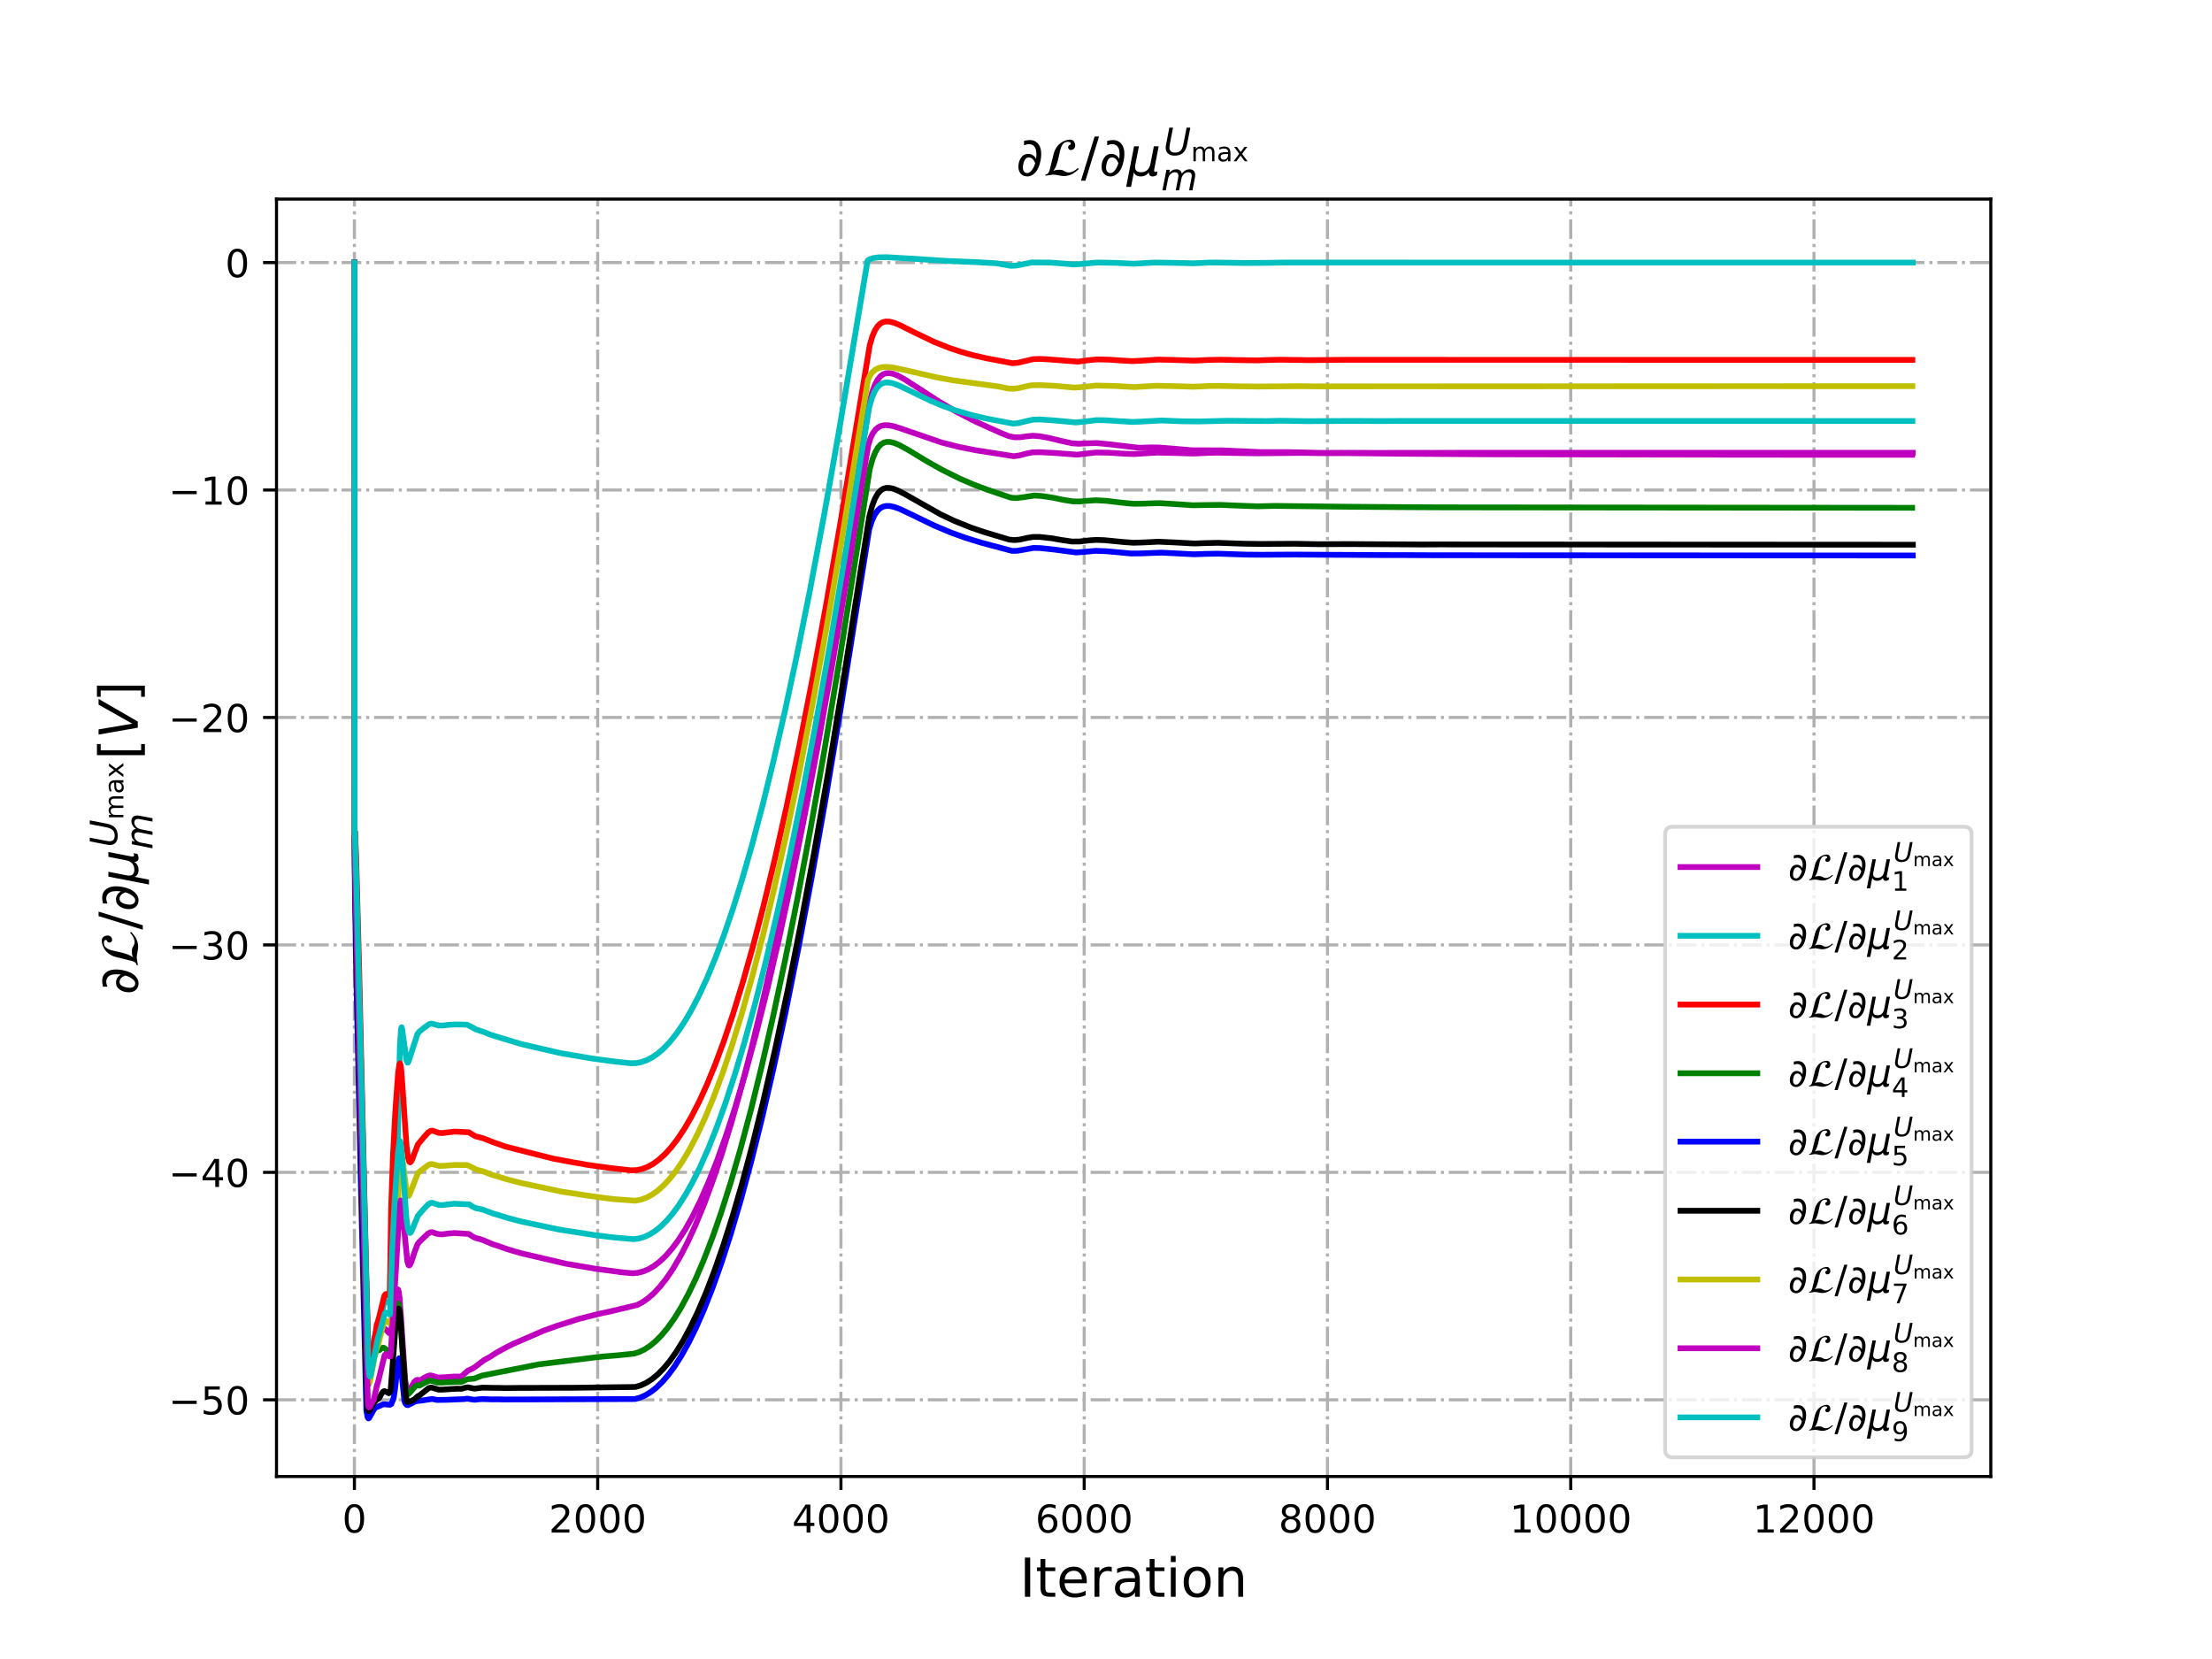 <?xml version="1.0" encoding="utf-8" standalone="no"?>
<!DOCTYPE svg PUBLIC "-//W3C//DTD SVG 1.1//EN"
  "http://www.w3.org/Graphics/SVG/1.1/DTD/svg11.dtd">
<!-- Created with matplotlib (http://matplotlib.org/) -->
<svg height="432pt" version="1.1" viewBox="0 0 576 432" width="576pt" xmlns="http://www.w3.org/2000/svg" xmlns:xlink="http://www.w3.org/1999/xlink">
 <defs>
  <style type="text/css">
*{stroke-linecap:butt;stroke-linejoin:round;}
  </style>
 </defs>
 <g id="figure_1">
  <g id="patch_1">
   <path d="M 0 432 
L 576 432 
L 576 0 
L 0 0 
z
" style="fill:#ffffff;"/>
  </g>
  <g id="axes_1">
   <g id="patch_2">
    <path d="M 72 384.48 
L 518.4 384.48 
L 518.4 51.84 
L 72 51.84 
z
" style="fill:#ffffff;"/>
   </g>
   <g id="matplotlib.axis_1">
    <g id="xtick_1">
     <g id="line2d_1">
      <path clip-path="url(#p0633c6ae5e)" d="M 92.291 384.48 
L 92.291 51.84 
" style="fill:none;stroke:#b0b0b0;stroke-dasharray:5.12,1.28,0.8,1.28;stroke-dashoffset:0;stroke-width:0.8;"/>
     </g>
     <g id="line2d_2">
      <defs>
       <path d="M 0 0 
L 0 3.5 
" id="m88da40b44f" style="stroke:#000000;stroke-width:0.8;"/>
      </defs>
      <g>
       <use style="stroke:#000000;stroke-width:0.8;" x="92.291" xlink:href="#m88da40b44f" y="384.48"/>
      </g>
     </g>
     <g id="text_1">
      <!-- 0 -->
      <defs>
       <path d="M 31.781 66.406 
Q 24.172 66.406 20.328 58.906 
Q 16.5 51.422 16.5 36.375 
Q 16.5 21.391 20.328 13.891 
Q 24.172 6.391 31.781 6.391 
Q 39.453 6.391 43.281 13.891 
Q 47.125 21.391 47.125 36.375 
Q 47.125 51.422 43.281 58.906 
Q 39.453 66.406 31.781 66.406 
z
M 31.781 74.219 
Q 44.047 74.219 50.516 64.516 
Q 56.984 54.828 56.984 36.375 
Q 56.984 17.969 50.516 8.266 
Q 44.047 -1.422 31.781 -1.422 
Q 19.531 -1.422 13.062 8.266 
Q 6.594 17.969 6.594 36.375 
Q 6.594 54.828 13.062 64.516 
Q 19.531 74.219 31.781 74.219 
z
" id="DejaVuSans-30"/>
      </defs>
      <g transform="translate(89.11 399.078)scale(0.1 -0.1)">
       <use xlink:href="#DejaVuSans-30"/>
      </g>
     </g>
    </g>
    <g id="xtick_2">
     <g id="line2d_3">
      <path clip-path="url(#p0633c6ae5e)" d="M 155.636 384.48 
L 155.636 51.84 
" style="fill:none;stroke:#b0b0b0;stroke-dasharray:5.12,1.28,0.8,1.28;stroke-dashoffset:0;stroke-width:0.8;"/>
     </g>
     <g id="line2d_4">
      <g>
       <use style="stroke:#000000;stroke-width:0.8;" x="155.636" xlink:href="#m88da40b44f" y="384.48"/>
      </g>
     </g>
     <g id="text_2">
      <!-- 2000 -->
      <defs>
       <path d="M 19.188 8.297 
L 53.609 8.297 
L 53.609 0 
L 7.328 0 
L 7.328 8.297 
Q 12.938 14.109 22.625 23.891 
Q 32.328 33.688 34.812 36.531 
Q 39.547 41.844 41.422 45.531 
Q 43.312 49.219 43.312 52.781 
Q 43.312 58.594 39.234 62.25 
Q 35.156 65.922 28.609 65.922 
Q 23.969 65.922 18.812 64.312 
Q 13.672 62.703 7.812 59.422 
L 7.812 69.391 
Q 13.766 71.781 18.938 73 
Q 24.125 74.219 28.422 74.219 
Q 39.75 74.219 46.484 68.547 
Q 53.219 62.891 53.219 53.422 
Q 53.219 48.922 51.531 44.891 
Q 49.859 40.875 45.406 35.406 
Q 44.188 33.984 37.641 27.219 
Q 31.109 20.453 19.188 8.297 
z
" id="DejaVuSans-32"/>
      </defs>
      <g transform="translate(142.911 399.078)scale(0.1 -0.1)">
       <use xlink:href="#DejaVuSans-32"/>
       <use x="63.623" xlink:href="#DejaVuSans-30"/>
       <use x="127.246" xlink:href="#DejaVuSans-30"/>
       <use x="190.869" xlink:href="#DejaVuSans-30"/>
      </g>
     </g>
    </g>
    <g id="xtick_3">
     <g id="line2d_5">
      <path clip-path="url(#p0633c6ae5e)" d="M 218.98 384.48 
L 218.98 51.84 
" style="fill:none;stroke:#b0b0b0;stroke-dasharray:5.12,1.28,0.8,1.28;stroke-dashoffset:0;stroke-width:0.8;"/>
     </g>
     <g id="line2d_6">
      <g>
       <use style="stroke:#000000;stroke-width:0.8;" x="218.98" xlink:href="#m88da40b44f" y="384.48"/>
      </g>
     </g>
     <g id="text_3">
      <!-- 4000 -->
      <defs>
       <path d="M 37.797 64.312 
L 12.891 25.391 
L 37.797 25.391 
z
M 35.203 72.906 
L 47.609 72.906 
L 47.609 25.391 
L 58.016 25.391 
L 58.016 17.188 
L 47.609 17.188 
L 47.609 0 
L 37.797 0 
L 37.797 17.188 
L 4.891 17.188 
L 4.891 26.703 
z
" id="DejaVuSans-34"/>
      </defs>
      <g transform="translate(206.255 399.078)scale(0.1 -0.1)">
       <use xlink:href="#DejaVuSans-34"/>
       <use x="63.623" xlink:href="#DejaVuSans-30"/>
       <use x="127.246" xlink:href="#DejaVuSans-30"/>
       <use x="190.869" xlink:href="#DejaVuSans-30"/>
      </g>
     </g>
    </g>
    <g id="xtick_4">
     <g id="line2d_7">
      <path clip-path="url(#p0633c6ae5e)" d="M 282.325 384.48 
L 282.325 51.84 
" style="fill:none;stroke:#b0b0b0;stroke-dasharray:5.12,1.28,0.8,1.28;stroke-dashoffset:0;stroke-width:0.8;"/>
     </g>
     <g id="line2d_8">
      <g>
       <use style="stroke:#000000;stroke-width:0.8;" x="282.325" xlink:href="#m88da40b44f" y="384.48"/>
      </g>
     </g>
     <g id="text_4">
      <!-- 6000 -->
      <defs>
       <path d="M 33.016 40.375 
Q 26.375 40.375 22.484 35.828 
Q 18.609 31.297 18.609 23.391 
Q 18.609 15.531 22.484 10.953 
Q 26.375 6.391 33.016 6.391 
Q 39.656 6.391 43.531 10.953 
Q 47.406 15.531 47.406 23.391 
Q 47.406 31.297 43.531 35.828 
Q 39.656 40.375 33.016 40.375 
z
M 52.594 71.297 
L 52.594 62.312 
Q 48.875 64.062 45.094 64.984 
Q 41.312 65.922 37.594 65.922 
Q 27.828 65.922 22.672 59.328 
Q 17.531 52.734 16.797 39.406 
Q 19.672 43.656 24.016 45.922 
Q 28.375 48.188 33.594 48.188 
Q 44.578 48.188 50.953 41.516 
Q 57.328 34.859 57.328 23.391 
Q 57.328 12.156 50.688 5.359 
Q 44.047 -1.422 33.016 -1.422 
Q 20.359 -1.422 13.672 8.266 
Q 6.984 17.969 6.984 36.375 
Q 6.984 53.656 15.188 63.938 
Q 23.391 74.219 37.203 74.219 
Q 40.922 74.219 44.703 73.484 
Q 48.484 72.75 52.594 71.297 
z
" id="DejaVuSans-36"/>
      </defs>
      <g transform="translate(269.6 399.078)scale(0.1 -0.1)">
       <use xlink:href="#DejaVuSans-36"/>
       <use x="63.623" xlink:href="#DejaVuSans-30"/>
       <use x="127.246" xlink:href="#DejaVuSans-30"/>
       <use x="190.869" xlink:href="#DejaVuSans-30"/>
      </g>
     </g>
    </g>
    <g id="xtick_5">
     <g id="line2d_9">
      <path clip-path="url(#p0633c6ae5e)" d="M 345.67 384.48 
L 345.67 51.84 
" style="fill:none;stroke:#b0b0b0;stroke-dasharray:5.12,1.28,0.8,1.28;stroke-dashoffset:0;stroke-width:0.8;"/>
     </g>
     <g id="line2d_10">
      <g>
       <use style="stroke:#000000;stroke-width:0.8;" x="345.67" xlink:href="#m88da40b44f" y="384.48"/>
      </g>
     </g>
     <g id="text_5">
      <!-- 8000 -->
      <defs>
       <path d="M 31.781 34.625 
Q 24.75 34.625 20.719 30.859 
Q 16.703 27.094 16.703 20.516 
Q 16.703 13.922 20.719 10.156 
Q 24.75 6.391 31.781 6.391 
Q 38.812 6.391 42.859 10.172 
Q 46.922 13.969 46.922 20.516 
Q 46.922 27.094 42.891 30.859 
Q 38.875 34.625 31.781 34.625 
z
M 21.922 38.812 
Q 15.578 40.375 12.031 44.719 
Q 8.5 49.078 8.5 55.328 
Q 8.5 64.062 14.719 69.141 
Q 20.953 74.219 31.781 74.219 
Q 42.672 74.219 48.875 69.141 
Q 55.078 64.062 55.078 55.328 
Q 55.078 49.078 51.531 44.719 
Q 48 40.375 41.703 38.812 
Q 48.828 37.156 52.797 32.312 
Q 56.781 27.484 56.781 20.516 
Q 56.781 9.906 50.312 4.234 
Q 43.844 -1.422 31.781 -1.422 
Q 19.734 -1.422 13.25 4.234 
Q 6.781 9.906 6.781 20.516 
Q 6.781 27.484 10.781 32.312 
Q 14.797 37.156 21.922 38.812 
z
M 18.312 54.391 
Q 18.312 48.734 21.844 45.562 
Q 25.391 42.391 31.781 42.391 
Q 38.141 42.391 41.719 45.562 
Q 45.312 48.734 45.312 54.391 
Q 45.312 60.062 41.719 63.234 
Q 38.141 66.406 31.781 66.406 
Q 25.391 66.406 21.844 63.234 
Q 18.312 60.062 18.312 54.391 
z
" id="DejaVuSans-38"/>
      </defs>
      <g transform="translate(332.945 399.078)scale(0.1 -0.1)">
       <use xlink:href="#DejaVuSans-38"/>
       <use x="63.623" xlink:href="#DejaVuSans-30"/>
       <use x="127.246" xlink:href="#DejaVuSans-30"/>
       <use x="190.869" xlink:href="#DejaVuSans-30"/>
      </g>
     </g>
    </g>
    <g id="xtick_6">
     <g id="line2d_11">
      <path clip-path="url(#p0633c6ae5e)" d="M 409.015 384.48 
L 409.015 51.84 
" style="fill:none;stroke:#b0b0b0;stroke-dasharray:5.12,1.28,0.8,1.28;stroke-dashoffset:0;stroke-width:0.8;"/>
     </g>
     <g id="line2d_12">
      <g>
       <use style="stroke:#000000;stroke-width:0.8;" x="409.015" xlink:href="#m88da40b44f" y="384.48"/>
      </g>
     </g>
     <g id="text_6">
      <!-- 10000 -->
      <defs>
       <path d="M 12.406 8.297 
L 28.516 8.297 
L 28.516 63.922 
L 10.984 60.406 
L 10.984 69.391 
L 28.422 72.906 
L 38.281 72.906 
L 38.281 8.297 
L 54.391 8.297 
L 54.391 0 
L 12.406 0 
z
" id="DejaVuSans-31"/>
      </defs>
      <g transform="translate(393.108 399.078)scale(0.1 -0.1)">
       <use xlink:href="#DejaVuSans-31"/>
       <use x="63.623" xlink:href="#DejaVuSans-30"/>
       <use x="127.246" xlink:href="#DejaVuSans-30"/>
       <use x="190.869" xlink:href="#DejaVuSans-30"/>
       <use x="254.492" xlink:href="#DejaVuSans-30"/>
      </g>
     </g>
    </g>
    <g id="xtick_7">
     <g id="line2d_13">
      <path clip-path="url(#p0633c6ae5e)" d="M 472.359 384.48 
L 472.359 51.84 
" style="fill:none;stroke:#b0b0b0;stroke-dasharray:5.12,1.28,0.8,1.28;stroke-dashoffset:0;stroke-width:0.8;"/>
     </g>
     <g id="line2d_14">
      <g>
       <use style="stroke:#000000;stroke-width:0.8;" x="472.359" xlink:href="#m88da40b44f" y="384.48"/>
      </g>
     </g>
     <g id="text_7">
      <!-- 12000 -->
      <g transform="translate(456.453 399.078)scale(0.1 -0.1)">
       <use xlink:href="#DejaVuSans-31"/>
       <use x="63.623" xlink:href="#DejaVuSans-32"/>
       <use x="127.246" xlink:href="#DejaVuSans-30"/>
       <use x="190.869" xlink:href="#DejaVuSans-30"/>
       <use x="254.492" xlink:href="#DejaVuSans-30"/>
      </g>
     </g>
    </g>
    <g id="text_8">
     <!-- Iteration -->
     <defs>
      <path d="M 9.812 72.906 
L 19.672 72.906 
L 19.672 0 
L 9.812 0 
z
" id="DejaVuSans-49"/>
      <path d="M 18.312 70.219 
L 18.312 54.688 
L 36.812 54.688 
L 36.812 47.703 
L 18.312 47.703 
L 18.312 18.016 
Q 18.312 11.328 20.141 9.422 
Q 21.969 7.516 27.594 7.516 
L 36.812 7.516 
L 36.812 0 
L 27.594 0 
Q 17.188 0 13.234 3.875 
Q 9.281 7.766 9.281 18.016 
L 9.281 47.703 
L 2.688 47.703 
L 2.688 54.688 
L 9.281 54.688 
L 9.281 70.219 
z
" id="DejaVuSans-74"/>
      <path d="M 56.203 29.594 
L 56.203 25.203 
L 14.891 25.203 
Q 15.484 15.922 20.484 11.062 
Q 25.484 6.203 34.422 6.203 
Q 39.594 6.203 44.453 7.469 
Q 49.312 8.734 54.109 11.281 
L 54.109 2.781 
Q 49.266 0.734 44.188 -0.344 
Q 39.109 -1.422 33.891 -1.422 
Q 20.797 -1.422 13.156 6.188 
Q 5.516 13.812 5.516 26.812 
Q 5.516 40.234 12.766 48.109 
Q 20.016 56 32.328 56 
Q 43.359 56 49.781 48.891 
Q 56.203 41.797 56.203 29.594 
z
M 47.219 32.234 
Q 47.125 39.594 43.094 43.984 
Q 39.062 48.391 32.422 48.391 
Q 24.906 48.391 20.391 44.141 
Q 15.875 39.891 15.188 32.172 
z
" id="DejaVuSans-65"/>
      <path d="M 41.109 46.297 
Q 39.594 47.172 37.812 47.578 
Q 36.031 48 33.891 48 
Q 26.266 48 22.188 43.047 
Q 18.109 38.094 18.109 28.812 
L 18.109 0 
L 9.078 0 
L 9.078 54.688 
L 18.109 54.688 
L 18.109 46.188 
Q 20.953 51.172 25.484 53.578 
Q 30.031 56 36.531 56 
Q 37.453 56 38.578 55.875 
Q 39.703 55.766 41.062 55.516 
z
" id="DejaVuSans-72"/>
      <path d="M 34.281 27.484 
Q 23.391 27.484 19.188 25 
Q 14.984 22.516 14.984 16.5 
Q 14.984 11.719 18.141 8.906 
Q 21.297 6.109 26.703 6.109 
Q 34.188 6.109 38.703 11.406 
Q 43.219 16.703 43.219 25.484 
L 43.219 27.484 
z
M 52.203 31.203 
L 52.203 0 
L 43.219 0 
L 43.219 8.297 
Q 40.141 3.328 35.547 0.953 
Q 30.953 -1.422 24.312 -1.422 
Q 15.922 -1.422 10.953 3.297 
Q 6 8.016 6 15.922 
Q 6 25.141 12.172 29.828 
Q 18.359 34.516 30.609 34.516 
L 43.219 34.516 
L 43.219 35.406 
Q 43.219 41.609 39.141 45 
Q 35.062 48.391 27.688 48.391 
Q 23 48.391 18.547 47.266 
Q 14.109 46.141 10.016 43.891 
L 10.016 52.203 
Q 14.938 54.109 19.578 55.047 
Q 24.219 56 28.609 56 
Q 40.484 56 46.344 49.844 
Q 52.203 43.703 52.203 31.203 
z
" id="DejaVuSans-61"/>
      <path d="M 9.422 54.688 
L 18.406 54.688 
L 18.406 0 
L 9.422 0 
z
M 9.422 75.984 
L 18.406 75.984 
L 18.406 64.594 
L 9.422 64.594 
z
" id="DejaVuSans-69"/>
      <path d="M 30.609 48.391 
Q 23.391 48.391 19.188 42.75 
Q 14.984 37.109 14.984 27.297 
Q 14.984 17.484 19.156 11.844 
Q 23.344 6.203 30.609 6.203 
Q 37.797 6.203 41.984 11.859 
Q 46.188 17.531 46.188 27.297 
Q 46.188 37.016 41.984 42.703 
Q 37.797 48.391 30.609 48.391 
z
M 30.609 56 
Q 42.328 56 49.016 48.375 
Q 55.719 40.766 55.719 27.297 
Q 55.719 13.875 49.016 6.219 
Q 42.328 -1.422 30.609 -1.422 
Q 18.844 -1.422 12.172 6.219 
Q 5.516 13.875 5.516 27.297 
Q 5.516 40.766 12.172 48.375 
Q 18.844 56 30.609 56 
z
" id="DejaVuSans-6f"/>
      <path d="M 54.891 33.016 
L 54.891 0 
L 45.906 0 
L 45.906 32.719 
Q 45.906 40.484 42.875 44.328 
Q 39.844 48.188 33.797 48.188 
Q 26.516 48.188 22.312 43.547 
Q 18.109 38.922 18.109 30.906 
L 18.109 0 
L 9.078 0 
L 9.078 54.688 
L 18.109 54.688 
L 18.109 46.188 
Q 21.344 51.125 25.703 53.562 
Q 30.078 56 35.797 56 
Q 45.219 56 50.047 50.172 
Q 54.891 44.344 54.891 33.016 
z
" id="DejaVuSans-6e"/>
     </defs>
     <g transform="translate(265.508 415.796)scale(0.14 -0.14)">
      <use xlink:href="#DejaVuSans-49"/>
      <use x="29.492" xlink:href="#DejaVuSans-74"/>
      <use x="68.701" xlink:href="#DejaVuSans-65"/>
      <use x="130.225" xlink:href="#DejaVuSans-72"/>
      <use x="171.338" xlink:href="#DejaVuSans-61"/>
      <use x="232.617" xlink:href="#DejaVuSans-74"/>
      <use x="271.826" xlink:href="#DejaVuSans-69"/>
      <use x="299.609" xlink:href="#DejaVuSans-6f"/>
      <use x="360.791" xlink:href="#DejaVuSans-6e"/>
     </g>
    </g>
   </g>
   <g id="matplotlib.axis_2">
    <g id="ytick_1">
     <g id="line2d_15">
      <path clip-path="url(#p0633c6ae5e)" d="M 72 364.501 
L 518.4 364.501 
" style="fill:none;stroke:#b0b0b0;stroke-dasharray:5.12,1.28,0.8,1.28;stroke-dashoffset:0;stroke-width:0.8;"/>
     </g>
     <g id="line2d_16">
      <defs>
       <path d="M 0 0 
L -3.5 0 
" id="mfdb57e3307" style="stroke:#000000;stroke-width:0.8;"/>
      </defs>
      <g>
       <use style="stroke:#000000;stroke-width:0.8;" x="72" xlink:href="#mfdb57e3307" y="364.501"/>
      </g>
     </g>
     <g id="text_9">
      <!-- −50 -->
      <defs>
       <path d="M 10.594 35.5 
L 73.188 35.5 
L 73.188 27.203 
L 10.594 27.203 
z
" id="DejaVuSans-2212"/>
       <path d="M 10.797 72.906 
L 49.516 72.906 
L 49.516 64.594 
L 19.828 64.594 
L 19.828 46.734 
Q 21.969 47.469 24.109 47.828 
Q 26.266 48.188 28.422 48.188 
Q 40.625 48.188 47.75 41.5 
Q 54.891 34.812 54.891 23.391 
Q 54.891 11.625 47.562 5.094 
Q 40.234 -1.422 26.906 -1.422 
Q 22.312 -1.422 17.547 -0.641 
Q 12.797 0.141 7.719 1.703 
L 7.719 11.625 
Q 12.109 9.234 16.797 8.062 
Q 21.484 6.891 26.703 6.891 
Q 35.156 6.891 40.078 11.328 
Q 45.016 15.766 45.016 23.391 
Q 45.016 31 40.078 35.438 
Q 35.156 39.891 26.703 39.891 
Q 22.75 39.891 18.812 39.016 
Q 14.891 38.141 10.797 36.281 
z
" id="DejaVuSans-35"/>
      </defs>
      <g transform="translate(43.895 368.3)scale(0.1 -0.1)">
       <use xlink:href="#DejaVuSans-2212"/>
       <use x="83.789" xlink:href="#DejaVuSans-35"/>
       <use x="147.412" xlink:href="#DejaVuSans-30"/>
      </g>
     </g>
    </g>
    <g id="ytick_2">
     <g id="line2d_17">
      <path clip-path="url(#p0633c6ae5e)" d="M 72 305.276 
L 518.4 305.276 
" style="fill:none;stroke:#b0b0b0;stroke-dasharray:5.12,1.28,0.8,1.28;stroke-dashoffset:0;stroke-width:0.8;"/>
     </g>
     <g id="line2d_18">
      <g>
       <use style="stroke:#000000;stroke-width:0.8;" x="72" xlink:href="#mfdb57e3307" y="305.276"/>
      </g>
     </g>
     <g id="text_10">
      <!-- −40 -->
      <g transform="translate(43.895 309.075)scale(0.1 -0.1)">
       <use xlink:href="#DejaVuSans-2212"/>
       <use x="83.789" xlink:href="#DejaVuSans-34"/>
       <use x="147.412" xlink:href="#DejaVuSans-30"/>
      </g>
     </g>
    </g>
    <g id="ytick_3">
     <g id="line2d_19">
      <path clip-path="url(#p0633c6ae5e)" d="M 72 246.051 
L 518.4 246.051 
" style="fill:none;stroke:#b0b0b0;stroke-dasharray:5.12,1.28,0.8,1.28;stroke-dashoffset:0;stroke-width:0.8;"/>
     </g>
     <g id="line2d_20">
      <g>
       <use style="stroke:#000000;stroke-width:0.8;" x="72" xlink:href="#mfdb57e3307" y="246.051"/>
      </g>
     </g>
     <g id="text_11">
      <!-- −30 -->
      <defs>
       <path d="M 40.578 39.312 
Q 47.656 37.797 51.625 33 
Q 55.609 28.219 55.609 21.188 
Q 55.609 10.406 48.188 4.484 
Q 40.766 -1.422 27.094 -1.422 
Q 22.516 -1.422 17.656 -0.516 
Q 12.797 0.391 7.625 2.203 
L 7.625 11.719 
Q 11.719 9.328 16.594 8.109 
Q 21.484 6.891 26.812 6.891 
Q 36.078 6.891 40.938 10.547 
Q 45.797 14.203 45.797 21.188 
Q 45.797 27.641 41.281 31.266 
Q 36.766 34.906 28.719 34.906 
L 20.219 34.906 
L 20.219 43.016 
L 29.109 43.016 
Q 36.375 43.016 40.234 45.922 
Q 44.094 48.828 44.094 54.297 
Q 44.094 59.906 40.109 62.906 
Q 36.141 65.922 28.719 65.922 
Q 24.656 65.922 20.016 65.031 
Q 15.375 64.156 9.812 62.312 
L 9.812 71.094 
Q 15.438 72.656 20.344 73.438 
Q 25.25 74.219 29.594 74.219 
Q 40.828 74.219 47.359 69.109 
Q 53.906 64.016 53.906 55.328 
Q 53.906 49.266 50.438 45.094 
Q 46.969 40.922 40.578 39.312 
z
" id="DejaVuSans-33"/>
      </defs>
      <g transform="translate(43.895 249.85)scale(0.1 -0.1)">
       <use xlink:href="#DejaVuSans-2212"/>
       <use x="83.789" xlink:href="#DejaVuSans-33"/>
       <use x="147.412" xlink:href="#DejaVuSans-30"/>
      </g>
     </g>
    </g>
    <g id="ytick_4">
     <g id="line2d_21">
      <path clip-path="url(#p0633c6ae5e)" d="M 72 186.826 
L 518.4 186.826 
" style="fill:none;stroke:#b0b0b0;stroke-dasharray:5.12,1.28,0.8,1.28;stroke-dashoffset:0;stroke-width:0.8;"/>
     </g>
     <g id="line2d_22">
      <g>
       <use style="stroke:#000000;stroke-width:0.8;" x="72" xlink:href="#mfdb57e3307" y="186.826"/>
      </g>
     </g>
     <g id="text_12">
      <!-- −20 -->
      <g transform="translate(43.895 190.625)scale(0.1 -0.1)">
       <use xlink:href="#DejaVuSans-2212"/>
       <use x="83.789" xlink:href="#DejaVuSans-32"/>
       <use x="147.412" xlink:href="#DejaVuSans-30"/>
      </g>
     </g>
    </g>
    <g id="ytick_5">
     <g id="line2d_23">
      <path clip-path="url(#p0633c6ae5e)" d="M 72 127.6 
L 518.4 127.6 
" style="fill:none;stroke:#b0b0b0;stroke-dasharray:5.12,1.28,0.8,1.28;stroke-dashoffset:0;stroke-width:0.8;"/>
     </g>
     <g id="line2d_24">
      <g>
       <use style="stroke:#000000;stroke-width:0.8;" x="72" xlink:href="#mfdb57e3307" y="127.6"/>
      </g>
     </g>
     <g id="text_13">
      <!-- −10 -->
      <g transform="translate(43.895 131.4)scale(0.1 -0.1)">
       <use xlink:href="#DejaVuSans-2212"/>
       <use x="83.789" xlink:href="#DejaVuSans-31"/>
       <use x="147.412" xlink:href="#DejaVuSans-30"/>
      </g>
     </g>
    </g>
    <g id="ytick_6">
     <g id="line2d_25">
      <path clip-path="url(#p0633c6ae5e)" d="M 72 68.375 
L 518.4 68.375 
" style="fill:none;stroke:#b0b0b0;stroke-dasharray:5.12,1.28,0.8,1.28;stroke-dashoffset:0;stroke-width:0.8;"/>
     </g>
     <g id="line2d_26">
      <g>
       <use style="stroke:#000000;stroke-width:0.8;" x="72" xlink:href="#mfdb57e3307" y="68.375"/>
      </g>
     </g>
     <g id="text_14">
      <!-- 0 -->
      <g transform="translate(58.638 72.175)scale(0.1 -0.1)">
       <use xlink:href="#DejaVuSans-30"/>
      </g>
     </g>
    </g>
    <g id="text_15">
     <!-- $\partial \mathcal{L}/ \partial \mu^{U_{\mathrm{max}}}_{m}[V]$ -->
     <defs>
      <path d="M 21.344 -1.422 
Q 14.453 -1.422 9.969 2.734 
Q 4.641 7.672 4.641 16.609 
Q 4.641 25.875 9.328 33.109 
Q 14.156 40.531 22.859 40.531 
Q 28.562 40.531 33.062 36.969 
Q 35.688 34.859 37.5 31.344 
Q 38.141 35.297 38.141 39.797 
Q 38.141 46.391 36.578 50.203 
Q 33.109 58.641 23.922 58.641 
Q 20.453 58.641 15.094 56.5 
L 15.094 64.703 
Q 20.75 66.219 25.828 66.219 
Q 38.922 66.219 44.484 54.203 
Q 47.078 48.531 47.078 40.094 
Q 47.078 34.578 45.844 28.172 
Q 42.781 12.156 34.812 4.547 
Q 28.562 -1.422 21.344 -1.422 
z
M 12.984 15.141 
Q 12.984 10.25 15.141 7.625 
Q 17.438 4.828 20.953 4.828 
Q 24.078 4.828 26.562 7.031 
Q 30.078 10.062 32.672 14.984 
Q 34.812 19.047 35.891 23.391 
Q 31.547 33.891 24.031 33.891 
Q 17.578 33.891 14.75 25.391 
Q 12.984 20.125 12.984 15.141 
z
" id="DejaVuSans-2202"/>
      <path d="M 63.594 14.297 
L 65.297 12.5 
Q 52.297 -0.703 37.703 -0.703 
Q 33.703 -0.703 28.906 0.406 
Q 21.797 1.906 17.906 1.906 
Q 15.703 1.906 10.5 0.953 
Q 5.297 0 3 0 
L 3.594 2.406 
Q 9.094 2.406 11.406 11.703 
L 18.406 40.094 
Q 20.094 47 23.688 52.391 
Q 27.297 57.797 31.641 60.844 
Q 36 63.906 40.391 65.453 
Q 44.797 67 48.797 67 
Q 53.797 67 56.141 63.797 
Q 58.5 60.594 58.5 56 
Q 58.5 52.297 56.141 50 
Q 53.797 47.703 50.406 47.703 
Q 48.203 47.703 46.797 49.203 
Q 45.406 50.703 45.406 52.797 
Q 45.406 54.406 46.203 55.5 
Q 47 56.594 47.891 56.938 
Q 48.797 57.297 49.594 57.891 
Q 50.406 58.5 50.406 59.203 
Q 50.406 63 44.594 63 
Q 39.406 63 36.094 59.141 
Q 32.797 55.297 31.094 48.938 
Q 29.406 42.594 28.047 35.688 
Q 26.703 28.797 24.203 21.297 
Q 21.703 13.797 18.094 9.203 
L 18.094 8.797 
Q 21.297 11 29.5 11 
Q 34.797 11 38.438 8.5 
Q 42.094 6 46.297 6 
Q 54.797 6 63.594 14.297 
z
" id="STIXNonUnicode-Italic-e238"/>
      <path d="M 25.391 72.906 
L 33.688 72.906 
L 8.297 -9.281 
L 0 -9.281 
z
" id="DejaVuSans-2f"/>
      <path d="M -1.312 -20.797 
L 13.375 54.688 
L 22.406 54.688 
L 15.766 20.656 
Q 15.578 19.625 15.422 18.359 
Q 15.281 17.094 15.281 15.828 
Q 15.281 11.281 18.141 8.828 
Q 21 6.391 26.312 6.391 
Q 33.547 6.391 37.984 10.484 
Q 42.438 14.594 44 22.797 
L 50.203 54.688 
L 59.188 54.688 
L 51.031 12.641 
Q 50.828 11.719 50.75 11.031 
Q 50.688 10.359 50.688 9.812 
Q 50.688 8.297 51.297 7.594 
Q 51.906 6.891 53.219 6.891 
Q 53.719 6.891 54.562 7.125 
Q 55.422 7.375 56.984 8.016 
L 55.609 0.781 
Q 53.469 -0.297 51.516 -0.859 
Q 49.562 -1.422 47.703 -1.422 
Q 44.484 -1.422 42.656 0.625 
Q 40.828 2.688 40.828 6.297 
Q 38.094 2.391 34.297 0.484 
Q 30.516 -1.422 25.391 -1.422 
Q 20.844 -1.422 17.453 0.672 
Q 14.062 2.781 12.984 6.203 
L 7.719 -20.797 
z
" id="DejaVuSans-Oblique-3bc"/>
      <path d="M 15.484 72.906 
L 25.391 72.906 
L 16.797 28.609 
Q 16.266 25.641 16.047 23.703 
Q 15.828 21.781 15.828 20.312 
Q 15.828 13.578 19.578 10.078 
Q 23.344 6.594 30.609 6.594 
Q 40.047 6.594 45.281 11.766 
Q 50.531 16.938 52.781 28.609 
L 61.375 72.906 
L 71.297 72.906 
L 62.5 27.391 
Q 59.625 12.641 51.562 5.609 
Q 43.5 -1.422 29.5 -1.422 
Q 18.562 -1.422 12.188 4.078 
Q 5.812 9.578 5.812 19 
Q 5.812 20.703 6.047 22.828 
Q 6.297 24.953 6.781 27.391 
z
" id="DejaVuSans-Oblique-55"/>
      <path d="M 52 44.188 
Q 55.375 50.25 60.062 53.125 
Q 64.75 56 71.094 56 
Q 79.641 56 84.281 50.016 
Q 88.922 44.047 88.922 33.016 
L 88.922 0 
L 79.891 0 
L 79.891 32.719 
Q 79.891 40.578 77.094 44.375 
Q 74.312 48.188 68.609 48.188 
Q 61.625 48.188 57.562 43.547 
Q 53.516 38.922 53.516 30.906 
L 53.516 0 
L 44.484 0 
L 44.484 32.719 
Q 44.484 40.625 41.703 44.406 
Q 38.922 48.188 33.109 48.188 
Q 26.219 48.188 22.156 43.531 
Q 18.109 38.875 18.109 30.906 
L 18.109 0 
L 9.078 0 
L 9.078 54.688 
L 18.109 54.688 
L 18.109 46.188 
Q 21.188 51.219 25.484 53.609 
Q 29.781 56 35.688 56 
Q 41.656 56 45.828 52.969 
Q 50 49.953 52 44.188 
z
" id="DejaVuSans-6d"/>
      <path d="M 54.891 54.688 
L 35.109 28.078 
L 55.906 0 
L 45.312 0 
L 29.391 21.484 
L 13.484 0 
L 2.875 0 
L 24.125 28.609 
L 4.688 54.688 
L 15.281 54.688 
L 29.781 35.203 
L 44.281 54.688 
z
" id="DejaVuSans-78"/>
      <path d="M 89.797 33.016 
L 83.406 0 
L 74.422 0 
L 80.719 32.719 
Q 81.109 34.812 81.297 36.328 
Q 81.5 37.844 81.5 38.922 
Q 81.5 43.312 79.047 45.75 
Q 76.609 48.188 72.219 48.188 
Q 65.672 48.188 60.547 43.281 
Q 55.422 38.375 53.906 30.516 
L 47.906 0 
L 38.922 0 
L 45.312 32.719 
Q 45.703 34.516 45.891 36.047 
Q 46.094 37.594 46.094 38.812 
Q 46.094 43.266 43.656 45.719 
Q 41.219 48.188 36.922 48.188 
Q 30.281 48.188 25.141 43.281 
Q 20.016 38.375 18.5 30.516 
L 12.5 0 
L 3.516 0 
L 14.203 54.688 
L 23.188 54.688 
L 21.484 46.188 
Q 25.141 50.984 30.047 53.484 
Q 34.969 56 40.578 56 
Q 46.531 56 50.359 52.875 
Q 54.203 49.75 54.984 44.188 
Q 59.078 49.953 64.469 52.969 
Q 69.875 56 75.875 56 
Q 82.906 56 86.734 51.953 
Q 90.578 47.906 90.578 40.484 
Q 90.578 38.875 90.375 36.938 
Q 90.188 35.016 89.797 33.016 
z
" id="DejaVuSans-Oblique-6d"/>
      <path d="M 8.594 75.984 
L 29.297 75.984 
L 29.297 69 
L 17.578 69 
L 17.578 -6.203 
L 29.297 -6.203 
L 29.297 -13.188 
L 8.594 -13.188 
z
" id="DejaVuSans-5b"/>
      <path d="M 20.609 0 
L 7.812 72.906 
L 17.484 72.906 
L 28.078 10.203 
L 63.484 72.906 
L 74.219 72.906 
L 32.078 0 
z
" id="DejaVuSans-Oblique-56"/>
      <path d="M 30.422 75.984 
L 30.422 -13.188 
L 9.719 -13.188 
L 9.719 -6.203 
L 21.391 -6.203 
L 21.391 69 
L 9.719 69 
L 9.719 75.984 
z
" id="DejaVuSans-5d"/>
     </defs>
     <g transform="translate(35.975 259.04)rotate(-90)scale(0.14 -0.14)">
      <use transform="translate(0 0.684)" xlink:href="#DejaVuSans-2202"/>
      <use transform="translate(51.709 0.684)" xlink:href="#STIXNonUnicode-Italic-e238"/>
      <use transform="translate(121.009 0.684)" xlink:href="#DejaVuSans-2f"/>
      <use transform="translate(154.7 0.684)" xlink:href="#DejaVuSans-2202"/>
      <use transform="translate(206.409 0.684)" xlink:href="#DejaVuSans-Oblique-3bc"/>
      <use transform="translate(274.499 38.966)scale(0.7)" xlink:href="#DejaVuSans-Oblique-55"/>
      <use transform="translate(325.734 27.481)scale(0.49)" xlink:href="#DejaVuSans-6d"/>
      <use transform="translate(373.466 27.481)scale(0.49)" xlink:href="#DejaVuSans-61"/>
      <use transform="translate(403.493 27.481)scale(0.49)" xlink:href="#DejaVuSans-78"/>
      <use transform="translate(270.032 -26.659)scale(0.7)" xlink:href="#DejaVuSans-Oblique-6d"/>
      <use transform="translate(437.139 0.684)" xlink:href="#DejaVuSans-5b"/>
      <use transform="translate(476.153 0.684)" xlink:href="#DejaVuSans-Oblique-56"/>
      <use transform="translate(544.561 0.684)" xlink:href="#DejaVuSans-5d"/>
     </g>
    </g>
   </g>
   <g id="line2d_27">
    <path clip-path="url(#p0633c6ae5e)" d="M 92.291 68.375 
L 92.323 216.438 
L 92.418 216.819 
L 92.544 220.364 
L 93.209 251.972 
L 95.426 350.57 
L 95.743 357.965 
L 95.933 358.807 
L 96.028 358.655 
L 96.218 357.69 
L 96.788 353.02 
L 97.422 348.714 
L 97.897 346.839 
L 98.214 346.304 
L 98.467 346.266 
L 98.815 346.268 
L 99.195 345.963 
L 99.639 345.691 
L 99.924 345.746 
L 100.304 346.082 
L 101.286 347.094 
L 101.508 346.818 
L 101.919 345.963 
L 102.268 343.522 
L 103.281 336.459 
L 103.566 335.733 
L 103.661 335.787 
L 103.82 336.283 
L 104.041 337.907 
L 104.358 342.095 
L 105.498 359.237 
L 105.91 361.997 
L 106.163 362.477 
L 106.322 362.448 
L 106.575 362.103 
L 107.937 359.778 
L 108.475 359.336 
L 108.824 359.326 
L 109.426 359.421 
L 110.217 358.917 
L 111.294 358.341 
L 111.991 358.146 
L 112.53 358.243 
L 114.177 358.719 
L 115.412 358.656 
L 118.199 358.454 
L 120.068 358.452 
L 120.606 358.005 
L 121.873 356.9 
L 123.045 356.369 
L 123.805 355.866 
L 125.959 354.23 
L 127.669 353.277 
L 129.569 352.061 
L 131.976 350.768 
L 133.592 349.957 
L 141.605 346.481 
L 145.12 345.22 
L 150.758 343.438 
L 153.039 342.858 
L 154.464 342.494 
L 156.586 341.986 
L 158.803 341.52 
L 165.929 339.813 
L 167.354 339.055 
L 168.811 338.026 
L 170.237 336.771 
L 171.852 335.047 
L 173.467 333.005 
L 175.209 330.443 
L 177.141 327.167 
L 179.073 323.435 
L 181.164 318.884 
L 183.412 313.397 
L 185.693 307.213 
L 188.005 300.311 
L 190.507 292.136 
L 193.041 283.121 
L 195.765 272.618 
L 198.583 260.886 
L 201.656 247.127 
L 204.823 231.916 
L 208.117 215.033 
L 211.727 195.337 
L 215.37 174.273 
L 219.392 149.7 
L 223.795 121.336 
L 226.392 104.881 
L 227.12 102.109 
L 227.849 100.153 
L 228.577 98.813 
L 229.274 97.973 
L 229.971 97.463 
L 230.699 97.197 
L 231.554 97.145 
L 232.536 97.329 
L 233.803 97.821 
L 235.482 98.727 
L 238.586 100.713 
L 244.318 104.438 
L 248.911 107.142 
L 253.883 109.712 
L 257.462 111.33 
L 260.82 112.83 
L 262.783 113.593 
L 264.114 113.855 
L 265.475 113.873 
L 267.376 113.619 
L 268.959 113.462 
L 270.765 113.605 
L 273.013 114.01 
L 276.117 114.76 
L 279.126 115.433 
L 280.9 115.555 
L 283.085 115.445 
L 285.556 115.371 
L 288.438 115.644 
L 296.673 116.611 
L 299.555 116.501 
L 301.709 116.529 
L 306.365 116.901 
L 310.545 117.259 
L 313.427 117.257 
L 318.337 117.276 
L 328.504 117.737 
L 335.123 117.724 
L 344.751 117.973 
L 350.009 117.985 
L 364.357 118.143 
L 379.749 118.254 
L 388.333 118.303 
L 452.247 118.414 
L 458.424 118.419 
L 497.919 118.43 
L 497.919 118.43 
" style="fill:none;stroke:#bf00bf;stroke-linecap:square;stroke-width:1.5;"/>
   </g>
   <g id="line2d_28">
    <path clip-path="url(#p0633c6ae5e)" d="M 92.291 68.375 
L 92.323 216.438 
L 92.418 216.534 
L 92.513 218.066 
L 92.829 229.82 
L 95.997 357.222 
L 96.187 358.171 
L 96.282 358.053 
L 96.472 357.122 
L 98.182 346.244 
L 98.689 344.919 
L 99.987 339.424 
L 100.336 338.897 
L 100.621 338.814 
L 100.937 338.987 
L 101.793 339.633 
L 101.888 339.352 
L 102.109 337.637 
L 102.806 329.7 
L 103.028 321.027 
L 104.136 272.245 
L 104.421 267.986 
L 104.58 267.491 
L 104.675 267.768 
L 105.055 270.412 
L 105.847 276.116 
L 106.1 276.721 
L 106.227 276.707 
L 106.385 276.392 
L 108.729 269.181 
L 109.141 268.671 
L 110.661 267.456 
L 111.769 266.681 
L 112.308 266.548 
L 112.846 266.651 
L 114.177 267.035 
L 115.253 267.048 
L 117.122 266.834 
L 118.421 266.774 
L 120.796 266.798 
L 121.62 266.846 
L 122.253 267.131 
L 123.995 268.079 
L 126.307 268.837 
L 127.542 269.385 
L 135.65 271.848 
L 145.786 274.198 
L 153.102 275.456 
L 154.876 275.731 
L 156.808 275.982 
L 158.993 276.297 
L 164.219 276.871 
L 165.549 276.839 
L 166.848 276.609 
L 168.305 276.117 
L 169.793 275.356 
L 171.25 274.36 
L 172.739 273.084 
L 174.417 271.331 
L 176.223 269.073 
L 178.06 266.38 
L 179.897 263.287 
L 181.892 259.478 
L 184.046 254.841 
L 186.231 249.583 
L 188.417 243.772 
L 190.824 236.737 
L 193.231 229.049 
L 195.86 219.915 
L 198.52 209.904 
L 201.434 198.075 
L 204.443 184.937 
L 207.515 170.586 
L 210.904 153.699 
L 214.705 133.499 
L 218.442 112.406 
L 222.401 88.809 
L 225.917 67.871 
L 226.423 67.529 
L 227.342 67.219 
L 228.767 67.01 
L 230.826 66.966 
L 236.052 67.272 
L 246.44 67.938 
L 254.073 68.255 
L 259.521 68.566 
L 263.195 69.209 
L 264.589 69.151 
L 266.046 68.878 
L 268.674 68.347 
L 273.362 68.37 
L 275.547 68.521 
L 279.57 68.861 
L 281.312 68.752 
L 285.809 68.358 
L 290.972 68.467 
L 295.248 68.677 
L 297.94 68.516 
L 300.727 68.365 
L 307.22 68.474 
L 310.799 68.564 
L 314.916 68.377 
L 317.006 68.369 
L 324.164 68.48 
L 328.979 68.459 
L 334.3 68.371 
L 498.077 68.376 
L 498.077 68.376 
" style="fill:none;stroke:#00bfbf;stroke-linecap:square;stroke-width:1.5;"/>
   </g>
   <g id="line2d_29">
    <path clip-path="url(#p0633c6ae5e)" d="M 92.291 68.375 
L 92.323 216.438 
L 92.418 216.501 
L 92.513 217.579 
L 92.798 225.305 
L 93.526 252.535 
L 95.363 331.775 
L 95.933 352.905 
L 96.187 356.111 
L 96.345 356.525 
L 96.377 356.504 
L 96.503 356.156 
L 96.788 354.367 
L 98.087 345.024 
L 98.435 344.009 
L 98.784 342.737 
L 100.082 337.417 
L 100.431 336.98 
L 100.684 336.962 
L 101.001 337.186 
L 101.444 337.507 
L 101.476 337.501 
L 101.571 332.495 
L 101.856 314.452 
L 102.331 300.949 
L 102.965 288.977 
L 103.693 279.178 
L 104.01 277.089 
L 104.136 276.898 
L 104.168 276.916 
L 104.295 277.257 
L 104.485 278.592 
L 104.801 282.831 
L 105.847 298.302 
L 106.258 301.5 
L 106.575 302.527 
L 106.797 302.683 
L 106.987 302.558 
L 107.304 301.994 
L 107.969 300.187 
L 108.824 297.998 
L 109.267 297.468 
L 110.408 296.09 
L 111.516 294.876 
L 112.118 294.479 
L 112.593 294.42 
L 113.163 294.604 
L 114.24 294.991 
L 115.158 295.051 
L 116.584 294.863 
L 118.389 294.667 
L 122.095 294.84 
L 122.95 295.395 
L 123.868 295.912 
L 124.787 296.121 
L 125.769 296.392 
L 128.714 297.54 
L 129.886 297.936 
L 131.596 298.555 
L 144.075 301.708 
L 149.776 302.769 
L 151.043 302.957 
L 152.817 303.309 
L 155.066 303.628 
L 156.903 303.861 
L 159.056 304.174 
L 164.314 304.75 
L 165.802 304.695 
L 167.196 304.402 
L 168.621 303.863 
L 170.078 303.062 
L 171.535 302.009 
L 173.182 300.513 
L 174.671 298.882 
L 176.444 296.591 
L 178.25 293.872 
L 180.055 290.762 
L 182.019 286.939 
L 184.014 282.584 
L 186.168 277.356 
L 188.512 271.048 
L 190.855 264.104 
L 193.421 255.782 
L 196.018 246.604 
L 198.837 235.802 
L 201.719 223.875 
L 204.886 209.768 
L 208.148 194.181 
L 211.537 176.899 
L 215.085 157.673 
L 218.822 136.225 
L 222.781 112.251 
L 226.487 89.856 
L 227.184 87.519 
L 227.849 85.99 
L 228.514 84.963 
L 229.179 84.304 
L 229.907 83.894 
L 230.636 83.721 
L 231.554 83.74 
L 232.758 84.029 
L 234.437 84.71 
L 237.762 86.388 
L 243.21 89.014 
L 247.074 90.555 
L 250.114 91.574 
L 253.345 92.485 
L 256.924 93.309 
L 263.67 94.585 
L 264.969 94.476 
L 266.711 94.071 
L 269.086 93.519 
L 270.891 93.461 
L 273.615 93.623 
L 280.647 94.174 
L 283.402 93.807 
L 285.587 93.591 
L 288.628 93.643 
L 292.08 93.883 
L 294.804 94.029 
L 297.338 93.919 
L 301.582 93.633 
L 306.016 93.743 
L 310.925 93.91 
L 314.663 93.73 
L 317.767 93.665 
L 322.707 93.775 
L 327.553 93.846 
L 330.372 93.736 
L 333.508 93.671 
L 340.856 93.782 
L 344.941 93.747 
L 349.249 93.697 
L 497.982 93.716 
L 497.982 93.716 
" style="fill:none;stroke:#ff0000;stroke-linecap:square;stroke-width:1.5;"/>
   </g>
   <g id="line2d_30">
    <path clip-path="url(#p0633c6ae5e)" d="M 92.291 68.375 
L 92.323 216.438 
L 92.418 218.379 
L 95.648 359.057 
L 95.87 360.408 
L 95.965 360.428 
L 95.997 360.386 
L 96.187 359.767 
L 96.662 357.068 
L 97.358 353.542 
L 97.834 352.128 
L 98.182 351.663 
L 98.467 351.612 
L 98.815 351.558 
L 99.322 351.126 
L 99.734 350.925 
L 100.051 351 
L 100.526 351.391 
L 101.254 351.977 
L 101.508 351.716 
L 101.888 350.958 
L 102.268 348.279 
L 103.471 339.89 
L 103.693 339.502 
L 103.82 339.688 
L 104.01 340.612 
L 104.295 343.488 
L 104.77 351.321 
L 105.403 359.488 
L 105.815 362.443 
L 106.068 363.035 
L 106.258 363.077 
L 106.512 362.864 
L 108.254 360.877 
L 108.666 360.707 
L 109.077 360.803 
L 109.362 360.759 
L 110.312 360.212 
L 111.643 359.586 
L 112.181 359.513 
L 112.751 359.668 
L 113.86 360.008 
L 114.937 360.02 
L 118.801 359.838 
L 120.099 359.851 
L 120.701 359.594 
L 121.746 359.128 
L 122.475 359.071 
L 123.488 358.988 
L 124.407 358.62 
L 125.515 358.2 
L 140.275 355.276 
L 154.939 353.468 
L 156.934 353.245 
L 160.862 352.916 
L 165.074 352.489 
L 166.373 352.085 
L 167.798 351.41 
L 169.223 350.488 
L 170.68 349.289 
L 172.264 347.69 
L 173.847 345.783 
L 175.621 343.28 
L 177.363 340.445 
L 179.295 336.864 
L 181.227 332.826 
L 183.317 327.945 
L 185.566 322.103 
L 187.846 315.561 
L 190.317 307.777 
L 192.819 299.169 
L 195.543 288.982 
L 198.33 277.699 
L 201.339 264.568 
L 204.474 249.867 
L 207.705 233.675 
L 211.062 215.77 
L 214.578 195.9 
L 218.537 172.227 
L 222.749 145.629 
L 226.487 122.09 
L 227.215 119.51 
L 227.944 117.709 
L 228.64 116.535 
L 229.337 115.769 
L 230.066 115.298 
L 230.826 115.077 
L 231.713 115.072 
L 232.79 115.32 
L 234.215 115.912 
L 236.242 117.019 
L 241.468 120.176 
L 245.237 122.302 
L 249.924 124.633 
L 253.345 126.11 
L 256.924 127.463 
L 263.258 129.598 
L 264.62 129.691 
L 266.141 129.527 
L 269.34 129.037 
L 271.177 129.146 
L 274.185 129.595 
L 276.751 130.138 
L 279.316 130.555 
L 281.153 130.583 
L 283.244 130.395 
L 285.397 130.261 
L 288.153 130.422 
L 292.302 130.921 
L 295.152 131.184 
L 297.338 131.157 
L 301.899 131.01 
L 306.428 131.29 
L 310.609 131.57 
L 313.681 131.516 
L 317.83 131.471 
L 322.422 131.668 
L 327.522 131.844 
L 331.987 131.733 
L 335.44 131.779 
L 350.642 131.952 
L 366.225 132.063 
L 374.397 132.106 
L 379.781 132.116 
L 496.716 132.227 
L 497.919 132.227 
L 497.919 132.227 
" style="fill:none;stroke:#008000;stroke-linecap:square;stroke-width:1.5;"/>
   </g>
   <g id="line2d_31">
    <path clip-path="url(#p0633c6ae5e)" d="M 92.291 68.375 
L 92.323 216.438 
L 92.418 231.073 
L 92.734 251.843 
L 93.97 308.414 
L 95.395 367.263 
L 95.712 369.024 
L 95.933 369.36 
L 96.092 369.273 
L 96.408 368.744 
L 97.422 366.922 
L 97.992 366.373 
L 98.404 366.295 
L 98.879 366.08 
L 99.766 365.678 
L 100.336 365.692 
L 101.508 365.811 
L 101.888 365.603 
L 102.489 364.152 
L 102.869 361.621 
L 103.44 356.406 
L 103.82 353.943 
L 103.978 353.677 
L 104.01 353.688 
L 104.136 353.956 
L 104.326 355.016 
L 104.643 358.33 
L 105.308 364.844 
L 105.53 365.404 
L 105.91 365.848 
L 106.227 365.892 
L 106.67 365.69 
L 108.159 364.925 
L 108.824 364.798 
L 109.837 364.691 
L 112.561 364.284 
L 113.796 364.545 
L 116.014 364.518 
L 120.891 364.32 
L 121.683 364.206 
L 122.506 364.348 
L 123.583 364.502 
L 124.565 364.377 
L 125.61 364.312 
L 128.207 364.397 
L 129.569 364.378 
L 131.628 364.424 
L 133.307 364.407 
L 136.347 364.411 
L 165.327 364.302 
L 166.658 363.941 
L 168.051 363.333 
L 169.476 362.464 
L 170.902 361.347 
L 172.485 359.812 
L 174.069 357.966 
L 175.653 355.81 
L 177.426 353.027 
L 179.327 349.614 
L 181.227 345.756 
L 183.317 341 
L 185.566 335.29 
L 187.846 328.876 
L 190.285 321.331 
L 192.946 312.302 
L 195.638 302.334 
L 198.393 291.286 
L 201.402 278.269 
L 204.506 263.83 
L 207.895 246.938 
L 211.442 228.048 
L 214.958 208.168 
L 218.885 184.674 
L 223.066 158.268 
L 226.328 137.877 
L 226.994 135.729 
L 227.722 134.119 
L 228.45 133.04 
L 229.179 132.349 
L 229.939 131.935 
L 230.731 131.749 
L 231.713 131.766 
L 232.916 132.034 
L 234.468 132.614 
L 237.224 133.919 
L 243.273 136.85 
L 247.612 138.676 
L 251.445 140.062 
L 255.467 141.3 
L 263.512 143.444 
L 264.81 143.435 
L 266.362 143.18 
L 269.086 142.679 
L 270.923 142.72 
L 274.344 143.087 
L 280.266 143.865 
L 282.23 143.721 
L 285.239 143.436 
L 288.185 143.546 
L 291.352 143.833 
L 294.424 144.125 
L 296.926 144.111 
L 302.437 143.911 
L 306.174 144.091 
L 310.894 144.335 
L 314.188 144.225 
L 317.101 144.171 
L 324.449 144.419 
L 328.408 144.457 
L 337.118 144.404 
L 346.335 144.467 
L 351.181 144.487 
L 359.954 144.541 
L 365.624 144.545 
L 373.605 144.583 
L 498.077 144.648 
L 498.077 144.648 
" style="fill:none;stroke:#0000ff;stroke-linecap:square;stroke-width:1.5;"/>
   </g>
   <g id="line2d_32">
    <path clip-path="url(#p0633c6ae5e)" d="M 92.291 68.375 
L 92.323 216.438 
L 92.418 227.237 
L 92.798 247.301 
L 95.553 366.281 
L 95.838 367.327 
L 96.028 367.442 
L 96.218 367.294 
L 96.63 366.568 
L 97.485 365.078 
L 98.024 364.547 
L 98.752 364.043 
L 99.354 362.931 
L 99.797 362.356 
L 100.114 362.246 
L 100.462 362.374 
L 101.254 362.801 
L 101.698 362.205 
L 101.793 361.215 
L 102.933 346.247 
L 103.503 341.57 
L 103.756 340.791 
L 103.851 340.822 
L 103.978 341.176 
L 104.2 342.703 
L 104.516 346.817 
L 105.593 362.769 
L 105.91 364.939 
L 106.227 365.088 
L 106.638 365.016 
L 107.905 364.402 
L 108.856 363.523 
L 109.236 363.348 
L 111.674 361.43 
L 112.213 361.298 
L 112.751 361.412 
L 114.177 361.858 
L 115.253 361.851 
L 118.896 361.618 
L 120.226 361.634 
L 121.113 361.359 
L 121.841 361.254 
L 122.57 361.404 
L 123.583 361.599 
L 124.407 361.491 
L 125.579 361.337 
L 128.556 361.398 
L 129.728 361.396 
L 131.47 361.449 
L 133.908 361.423 
L 135.524 361.405 
L 137.487 361.406 
L 142.46 361.388 
L 149.301 361.371 
L 165.422 361.164 
L 166.784 360.775 
L 168.21 360.126 
L 169.793 359.114 
L 171.218 357.94 
L 172.802 356.342 
L 174.386 354.435 
L 176.159 351.931 
L 177.901 349.093 
L 179.802 345.571 
L 181.734 341.535 
L 183.824 336.655 
L 186.073 330.813 
L 188.353 324.268 
L 190.824 316.481 
L 193.326 307.867 
L 196.018 297.795 
L 198.805 286.511 
L 201.814 273.378 
L 205.108 257.901 
L 208.529 240.662 
L 211.917 222.46 
L 215.655 201.157 
L 219.646 177.068 
L 223.921 149.825 
L 226.392 134.405 
L 227.12 131.687 
L 227.849 129.797 
L 228.577 128.527 
L 229.274 127.747 
L 229.971 127.287 
L 230.699 127.062 
L 231.554 127.04 
L 232.631 127.271 
L 233.993 127.819 
L 235.893 128.828 
L 244.983 133.971 
L 248.626 135.686 
L 252.87 137.392 
L 256.29 138.553 
L 262.847 140.522 
L 264.145 140.63 
L 265.444 140.522 
L 267.598 140.048 
L 269.023 139.816 
L 270.796 139.825 
L 273.837 140.163 
L 276.371 140.607 
L 279.126 141.01 
L 281.058 141.008 
L 283.845 140.69 
L 285.461 140.59 
L 287.583 140.66 
L 292.429 141.134 
L 295.152 141.331 
L 297.433 141.263 
L 301.645 141.059 
L 305.826 141.247 
L 310.989 141.522 
L 314.188 141.412 
L 317.26 141.35 
L 323.753 141.582 
L 328.408 141.647 
L 337.15 141.593 
L 343.295 141.713 
L 351.149 141.677 
L 370.659 141.788 
L 375.284 141.764 
L 380.446 141.778 
L 498.109 141.844 
L 498.109 141.844 
" style="fill:none;stroke:#000000;stroke-linecap:square;stroke-width:1.5;"/>
   </g>
   <g id="line2d_33">
    <path clip-path="url(#p0633c6ae5e)" d="M 92.291 68.375 
L 92.323 216.438 
L 92.418 218.333 
L 93.684 271.381 
L 95.807 357.587 
L 96.06 359.861 
L 96.187 359.988 
L 96.313 359.724 
L 96.598 358.384 
L 97.865 351.825 
L 98.214 350.755 
L 98.499 350.171 
L 99.005 348.003 
L 99.766 345.003 
L 100.177 344.16 
L 100.494 343.947 
L 100.779 344.012 
L 101.254 344.411 
L 101.539 344.529 
L 101.666 344.608 
L 101.729 344.655 
L 101.761 344.602 
L 101.919 343.648 
L 102.426 338.296 
L 102.965 331.052 
L 103.408 318.775 
L 104.01 303.716 
L 104.326 300.282 
L 104.453 299.98 
L 104.485 299.997 
L 104.611 300.42 
L 104.992 303.303 
L 105.878 310.366 
L 106.195 311.342 
L 106.385 311.437 
L 106.543 311.245 
L 107.082 309.947 
L 108.792 305.531 
L 109.204 305.131 
L 110.217 304.361 
L 111.643 303.3 
L 112.213 303.112 
L 112.72 303.176 
L 114.43 303.61 
L 115.633 303.57 
L 118.579 303.347 
L 120.511 303.384 
L 121.556 303.37 
L 122.19 303.622 
L 124.122 304.581 
L 125.927 305.062 
L 127.827 305.832 
L 130.044 306.481 
L 131.533 306.952 
L 133.877 307.589 
L 135.619 308.03 
L 146.134 310.276 
L 153.672 311.433 
L 158.169 312.048 
L 160.196 312.277 
L 165.422 312.656 
L 166.879 312.386 
L 168.336 311.863 
L 169.762 311.106 
L 171.218 310.081 
L 172.707 308.771 
L 174.322 307.048 
L 175.938 305.011 
L 177.743 302.362 
L 179.548 299.322 
L 181.512 295.57 
L 183.634 290.997 
L 185.788 285.809 
L 188.1 279.631 
L 190.634 272.145 
L 193.167 263.921 
L 195.923 254.154 
L 198.742 243.294 
L 201.624 231.305 
L 204.76 217.273 
L 208.022 201.619 
L 211.601 183.258 
L 215.148 163.892 
L 219.107 140.978 
L 223.098 116.581 
L 226.012 98.943 
L 226.518 97.809 
L 227.152 96.931 
L 227.912 96.269 
L 228.799 95.821 
L 229.781 95.587 
L 230.984 95.54 
L 232.536 95.708 
L 235.26 96.277 
L 243.938 98.272 
L 248.404 99.078 
L 255.594 100.042 
L 259.996 100.644 
L 262.688 101.187 
L 263.987 101.223 
L 265.285 101.065 
L 267.217 100.591 
L 268.706 100.315 
L 270.955 100.298 
L 274.787 100.478 
L 279.823 100.934 
L 281.66 100.791 
L 285.492 100.4 
L 290.243 100.509 
L 295.438 100.788 
L 297.94 100.632 
L 300.98 100.458 
L 306.555 100.569 
L 310.894 100.702 
L 314.884 100.516 
L 317.228 100.494 
L 323.214 100.605 
L 327.522 100.655 
L 338.575 100.559 
L 342.819 100.608 
L 497.982 100.555 
L 497.982 100.555 
" style="fill:none;stroke:#bfbf00;stroke-linecap:square;stroke-width:1.5;"/>
   </g>
   <g id="line2d_34">
    <path clip-path="url(#p0633c6ae5e)" d="M 92.291 68.375 
L 92.323 216.438 
L 92.418 224.974 
L 92.798 242.019 
L 94.445 311.015 
L 95.807 365.934 
L 96.028 366.452 
L 96.187 366.463 
L 96.408 366.2 
L 97.327 364.441 
L 97.517 363.628 
L 98.15 360.781 
L 98.435 359.917 
L 100.146 352.913 
L 100.462 352.632 
L 100.716 352.666 
L 101.096 352.989 
L 101.444 353.24 
L 101.666 353.222 
L 101.729 352.662 
L 103.155 329.542 
L 104.073 313.671 
L 104.295 312.609 
L 104.39 312.64 
L 104.516 313.129 
L 104.77 315.401 
L 106.068 328.469 
L 106.385 329.451 
L 106.575 329.532 
L 106.765 329.339 
L 107.114 328.586 
L 107.969 325.987 
L 108.729 323.982 
L 109.141 323.454 
L 110.312 322.302 
L 111.516 321.178 
L 112.118 320.868 
L 112.593 320.863 
L 113.353 321.146 
L 114.24 321.382 
L 115.158 321.41 
L 116.742 321.212 
L 118.357 321.078 
L 122.063 321.317 
L 122.95 321.906 
L 123.805 322.368 
L 124.787 322.603 
L 125.737 322.907 
L 128.271 323.974 
L 129.696 324.434 
L 131.818 325.189 
L 133.655 325.747 
L 135.587 326.315 
L 147.464 329.089 
L 153.577 330.119 
L 155.129 330.404 
L 156.934 330.63 
L 162.033 331.313 
L 164.694 331.553 
L 166.024 331.445 
L 167.449 331.094 
L 168.875 330.498 
L 170.3 329.657 
L 171.757 328.544 
L 173.372 327.009 
L 174.987 325.158 
L 176.603 322.99 
L 178.376 320.244 
L 180.308 316.818 
L 182.272 312.874 
L 184.394 308.089 
L 186.675 302.348 
L 188.987 295.898 
L 191.33 288.722 
L 194.023 279.696 
L 196.778 269.609 
L 199.787 257.635 
L 202.828 244.545 
L 205.995 229.886 
L 209.257 213.734 
L 212.899 194.493 
L 216.7 173.126 
L 220.722 149.16 
L 224.808 123.49 
L 226.107 115.857 
L 226.677 114.07 
L 227.31 112.778 
L 228.007 111.85 
L 228.736 111.242 
L 229.496 110.884 
L 230.382 110.715 
L 231.428 110.746 
L 232.726 111 
L 234.817 111.66 
L 245.205 115.233 
L 249.576 116.345 
L 254.073 117.241 
L 263.987 118.797 
L 265.38 118.61 
L 267.407 118.081 
L 268.801 117.802 
L 270.543 117.75 
L 274.312 117.93 
L 280.457 118.393 
L 282.294 118.181 
L 285.334 117.835 
L 288.723 117.882 
L 292.555 118.136 
L 295.279 118.229 
L 297.813 118.073 
L 301.297 117.858 
L 306.333 117.968 
L 310.799 118.109 
L 314.631 117.927 
L 316.816 117.875 
L 323.024 117.986 
L 327.458 118.041 
L 338.829 117.938 
L 342.883 117.979 
L 352.258 117.914 
L 359.067 117.931 
L 366.194 117.909 
L 372.972 117.925 
L 379.939 117.906 
L 498.077 117.906 
L 498.077 117.906 
" style="fill:none;stroke:#bf00bf;stroke-linecap:square;stroke-width:1.5;"/>
   </g>
   <g id="line2d_35">
    <path clip-path="url(#p0633c6ae5e)" d="M 92.291 68.375 
L 92.323 216.438 
L 92.418 217.663 
L 92.956 235.571 
L 94.096 282.082 
L 95.902 355.603 
L 96.187 358.236 
L 96.345 358.451 
L 96.472 358.216 
L 96.725 357.089 
L 98.34 348.648 
L 98.689 347.53 
L 100.177 342.029 
L 100.494 341.793 
L 100.779 341.868 
L 101.508 342.291 
L 101.603 341.818 
L 101.729 337.454 
L 102.109 325.584 
L 102.743 312.991 
L 103.63 300.24 
L 103.978 297.459 
L 104.136 297.109 
L 104.168 297.119 
L 104.295 297.432 
L 104.485 298.734 
L 104.801 302.883 
L 105.815 317.177 
L 106.195 319.915 
L 106.512 320.91 
L 106.734 321.073 
L 106.924 320.966 
L 107.24 320.456 
L 107.905 318.791 
L 108.824 316.56 
L 109.299 316.035 
L 110.503 314.642 
L 111.548 313.58 
L 112.149 313.23 
L 112.625 313.206 
L 113.29 313.455 
L 114.24 313.763 
L 115.158 313.81 
L 116.615 313.62 
L 118.326 313.441 
L 122.158 313.621 
L 123.108 314.224 
L 123.9 314.603 
L 124.85 314.775 
L 125.8 315.029 
L 128.492 316.022 
L 129.664 316.352 
L 131.881 317.064 
L 133.718 317.554 
L 135.682 318.064 
L 145.659 320.19 
L 153.545 321.405 
L 155.161 321.667 
L 156.681 321.84 
L 158.676 322.099 
L 161.052 322.342 
L 164.979 322.672 
L 166.278 322.517 
L 167.703 322.114 
L 169.128 321.467 
L 170.585 320.554 
L 172.042 319.385 
L 173.499 317.961 
L 175.114 316.081 
L 176.761 313.84 
L 178.535 311.059 
L 180.34 307.839 
L 182.272 303.959 
L 184.394 299.181 
L 186.548 293.784 
L 188.86 287.38 
L 191.394 279.647 
L 193.928 271.177 
L 196.683 261.143 
L 199.502 250.012 
L 202.574 236.909 
L 205.741 222.371 
L 209.004 206.346 
L 212.424 188.444 
L 216.225 167.297 
L 219.994 145.095 
L 224.301 118.316 
L 226.328 106.098 
L 227.025 103.652 
L 227.722 101.993 
L 228.387 100.934 
L 229.052 100.247 
L 229.749 99.822 
L 230.573 99.602 
L 231.491 99.609 
L 232.663 99.87 
L 234.088 100.408 
L 236.622 101.618 
L 242.323 104.372 
L 245.649 105.745 
L 248.752 106.846 
L 253.187 108.14 
L 256.892 108.996 
L 263.829 110.31 
L 265.159 110.176 
L 267.091 109.702 
L 268.991 109.282 
L 270.765 109.224 
L 274.407 109.471 
L 280.14 110.003 
L 282.008 109.825 
L 285.524 109.409 
L 287.805 109.434 
L 291.827 109.694 
L 294.867 109.869 
L 296.894 109.797 
L 302.437 109.493 
L 307.853 109.705 
L 311.971 109.75 
L 319.699 109.571 
L 329.834 109.651 
L 333.349 109.563 
L 340.602 109.674 
L 344.941 109.645 
L 352.163 109.62 
L 359.194 109.642 
L 366.162 109.622 
L 497.982 109.631 
L 497.982 109.631 
" style="fill:none;stroke:#00bfbf;stroke-linecap:square;stroke-width:1.5;"/>
   </g>
   <g id="patch_3">
    <path d="M 72 384.48 
L 72 51.84 
" style="fill:none;stroke:#000000;stroke-linecap:square;stroke-linejoin:miter;stroke-width:0.8;"/>
   </g>
   <g id="patch_4">
    <path d="M 518.4 384.48 
L 518.4 51.84 
" style="fill:none;stroke:#000000;stroke-linecap:square;stroke-linejoin:miter;stroke-width:0.8;"/>
   </g>
   <g id="patch_5">
    <path d="M 72 384.48 
L 518.4 384.48 
" style="fill:none;stroke:#000000;stroke-linecap:square;stroke-linejoin:miter;stroke-width:0.8;"/>
   </g>
   <g id="patch_6">
    <path d="M 72 51.84 
L 518.4 51.84 
" style="fill:none;stroke:#000000;stroke-linecap:square;stroke-linejoin:miter;stroke-width:0.8;"/>
   </g>
   <g id="text_16">
    <!-- $\partial \mathcal{L}/ \partial \mu^{U_{\mathrm{max}}}_{m}$ -->
    <g transform="translate(264.54 45.84)scale(0.14 -0.14)">
     <use transform="translate(0 0.684)" xlink:href="#DejaVuSans-2202"/>
     <use transform="translate(51.709 0.684)" xlink:href="#STIXNonUnicode-Italic-e238"/>
     <use transform="translate(121.009 0.684)" xlink:href="#DejaVuSans-2f"/>
     <use transform="translate(154.7 0.684)" xlink:href="#DejaVuSans-2202"/>
     <use transform="translate(206.409 0.684)" xlink:href="#DejaVuSans-Oblique-3bc"/>
     <use transform="translate(274.499 38.966)scale(0.7)" xlink:href="#DejaVuSans-Oblique-55"/>
     <use transform="translate(325.734 27.481)scale(0.49)" xlink:href="#DejaVuSans-6d"/>
     <use transform="translate(373.466 27.481)scale(0.49)" xlink:href="#DejaVuSans-61"/>
     <use transform="translate(403.493 27.481)scale(0.49)" xlink:href="#DejaVuSans-78"/>
     <use transform="translate(270.032 -26.659)scale(0.7)" xlink:href="#DejaVuSans-Oblique-6d"/>
    </g>
   </g>
   <g id="legend_1">
    <g id="patch_7">
     <path d="M 435.6 379.48 
L 511.4 379.48 
Q 513.4 379.48 513.4 377.48 
L 513.4 217.28 
Q 513.4 215.28 511.4 215.28 
L 435.6 215.28 
Q 433.6 215.28 433.6 217.28 
L 433.6 377.48 
Q 433.6 379.48 435.6 379.48 
z
" style="fill:#ffffff;opacity:0.8;stroke:#cccccc;stroke-linejoin:miter;"/>
    </g>
    <g id="line2d_36">
     <path d="M 437.6 225.78 
L 457.6 225.78 
" style="fill:none;stroke:#bf00bf;stroke-linecap:square;stroke-width:1.5;"/>
    </g>
    <g id="line2d_37"/>
    <g id="text_17">
     <!-- $\partial \mathcal{L}/ \partial \mu^{U_{\mathrm{max}}}_{1}$ -->
     <g transform="translate(465.6 229.28)scale(0.1 -0.1)">
      <use transform="translate(0 0.594)" xlink:href="#DejaVuSans-2202"/>
      <use transform="translate(51.709 0.594)" xlink:href="#STIXNonUnicode-Italic-e238"/>
      <use transform="translate(121.009 0.594)" xlink:href="#DejaVuSans-2f"/>
      <use transform="translate(154.7 0.594)" xlink:href="#DejaVuSans-2202"/>
      <use transform="translate(206.409 0.594)" xlink:href="#DejaVuSans-Oblique-3bc"/>
      <use transform="translate(274.499 48.966)scale(0.7)" xlink:href="#DejaVuSans-Oblique-55"/>
      <use transform="translate(325.734 37.481)scale(0.49)" xlink:href="#DejaVuSans-6d"/>
      <use transform="translate(373.466 37.481)scale(0.49)" xlink:href="#DejaVuSans-61"/>
      <use transform="translate(403.493 37.481)scale(0.49)" xlink:href="#DejaVuSans-78"/>
      <use transform="translate(270.032 -26.75)scale(0.7)" xlink:href="#DejaVuSans-31"/>
     </g>
    </g>
    <g id="line2d_38">
     <path d="M 437.6 243.68 
L 457.6 243.68 
" style="fill:none;stroke:#00bfbf;stroke-linecap:square;stroke-width:1.5;"/>
    </g>
    <g id="line2d_39"/>
    <g id="text_18">
     <!-- $\partial \mathcal{L}/ \partial \mu^{U_{\mathrm{max}}}_{2}$ -->
     <g transform="translate(465.6 247.18)scale(0.1 -0.1)">
      <use transform="translate(0 0.675)" xlink:href="#DejaVuSans-2202"/>
      <use transform="translate(51.709 0.675)" xlink:href="#STIXNonUnicode-Italic-e238"/>
      <use transform="translate(121.009 0.675)" xlink:href="#DejaVuSans-2f"/>
      <use transform="translate(154.7 0.675)" xlink:href="#DejaVuSans-2202"/>
      <use transform="translate(206.409 0.675)" xlink:href="#DejaVuSans-Oblique-3bc"/>
      <use transform="translate(274.499 49.966)scale(0.7)" xlink:href="#DejaVuSans-Oblique-55"/>
      <use transform="translate(325.734 38.481)scale(0.49)" xlink:href="#DejaVuSans-6d"/>
      <use transform="translate(373.466 38.481)scale(0.49)" xlink:href="#DejaVuSans-61"/>
      <use transform="translate(403.493 38.481)scale(0.49)" xlink:href="#DejaVuSans-78"/>
      <use transform="translate(270.032 -26.669)scale(0.7)" xlink:href="#DejaVuSans-32"/>
     </g>
    </g>
    <g id="line2d_40">
     <path d="M 437.6 261.58 
L 457.6 261.58 
" style="fill:none;stroke:#ff0000;stroke-linecap:square;stroke-width:1.5;"/>
    </g>
    <g id="line2d_41"/>
    <g id="text_19">
     <!-- $\partial \mathcal{L}/ \partial \mu^{U_{\mathrm{max}}}_{3}$ -->
     <g transform="translate(465.6 265.08)scale(0.1 -0.1)">
      <use transform="translate(0 0.675)" xlink:href="#DejaVuSans-2202"/>
      <use transform="translate(51.709 0.675)" xlink:href="#STIXNonUnicode-Italic-e238"/>
      <use transform="translate(121.009 0.675)" xlink:href="#DejaVuSans-2f"/>
      <use transform="translate(154.7 0.675)" xlink:href="#DejaVuSans-2202"/>
      <use transform="translate(206.409 0.675)" xlink:href="#DejaVuSans-Oblique-3bc"/>
      <use transform="translate(274.499 49.966)scale(0.7)" xlink:href="#DejaVuSans-Oblique-55"/>
      <use transform="translate(325.734 38.481)scale(0.49)" xlink:href="#DejaVuSans-6d"/>
      <use transform="translate(373.466 38.481)scale(0.49)" xlink:href="#DejaVuSans-61"/>
      <use transform="translate(403.493 38.481)scale(0.49)" xlink:href="#DejaVuSans-78"/>
      <use transform="translate(270.032 -26.669)scale(0.7)" xlink:href="#DejaVuSans-33"/>
     </g>
    </g>
    <g id="line2d_42">
     <path d="M 437.6 279.48 
L 457.6 279.48 
" style="fill:none;stroke:#008000;stroke-linecap:square;stroke-width:1.5;"/>
    </g>
    <g id="line2d_43"/>
    <g id="text_20">
     <!-- $\partial \mathcal{L}/ \partial \mu^{U_{\mathrm{max}}}_{4}$ -->
     <g transform="translate(465.6 282.98)scale(0.1 -0.1)">
      <use transform="translate(0 0.594)" xlink:href="#DejaVuSans-2202"/>
      <use transform="translate(51.709 0.594)" xlink:href="#STIXNonUnicode-Italic-e238"/>
      <use transform="translate(121.009 0.594)" xlink:href="#DejaVuSans-2f"/>
      <use transform="translate(154.7 0.594)" xlink:href="#DejaVuSans-2202"/>
      <use transform="translate(206.409 0.594)" xlink:href="#DejaVuSans-Oblique-3bc"/>
      <use transform="translate(274.499 48.966)scale(0.7)" xlink:href="#DejaVuSans-Oblique-55"/>
      <use transform="translate(325.734 37.481)scale(0.49)" xlink:href="#DejaVuSans-6d"/>
      <use transform="translate(373.466 37.481)scale(0.49)" xlink:href="#DejaVuSans-61"/>
      <use transform="translate(403.493 37.481)scale(0.49)" xlink:href="#DejaVuSans-78"/>
      <use transform="translate(270.032 -26.75)scale(0.7)" xlink:href="#DejaVuSans-34"/>
     </g>
    </g>
    <g id="line2d_44">
     <path d="M 437.6 297.28 
L 457.6 297.28 
" style="fill:none;stroke:#0000ff;stroke-linecap:square;stroke-width:1.5;"/>
    </g>
    <g id="line2d_45"/>
    <g id="text_21">
     <!-- $\partial \mathcal{L}/ \partial \mu^{U_{\mathrm{max}}}_{5}$ -->
     <g transform="translate(465.6 300.78)scale(0.1 -0.1)">
      <use transform="translate(0 0.594)" xlink:href="#DejaVuSans-2202"/>
      <use transform="translate(51.709 0.594)" xlink:href="#STIXNonUnicode-Italic-e238"/>
      <use transform="translate(121.009 0.594)" xlink:href="#DejaVuSans-2f"/>
      <use transform="translate(154.7 0.594)" xlink:href="#DejaVuSans-2202"/>
      <use transform="translate(206.409 0.594)" xlink:href="#DejaVuSans-Oblique-3bc"/>
      <use transform="translate(274.499 48.966)scale(0.7)" xlink:href="#DejaVuSans-Oblique-55"/>
      <use transform="translate(325.734 37.481)scale(0.49)" xlink:href="#DejaVuSans-6d"/>
      <use transform="translate(373.466 37.481)scale(0.49)" xlink:href="#DejaVuSans-61"/>
      <use transform="translate(403.493 37.481)scale(0.49)" xlink:href="#DejaVuSans-78"/>
      <use transform="translate(270.032 -26.75)scale(0.7)" xlink:href="#DejaVuSans-35"/>
     </g>
    </g>
    <g id="line2d_46">
     <path d="M 437.6 315.28 
L 457.6 315.28 
" style="fill:none;stroke:#000000;stroke-linecap:square;stroke-width:1.5;"/>
    </g>
    <g id="line2d_47"/>
    <g id="text_22">
     <!-- $\partial \mathcal{L}/ \partial \mu^{U_{\mathrm{max}}}_{6}$ -->
     <g transform="translate(465.6 318.78)scale(0.1 -0.1)">
      <use transform="translate(0 0.675)" xlink:href="#DejaVuSans-2202"/>
      <use transform="translate(51.709 0.675)" xlink:href="#STIXNonUnicode-Italic-e238"/>
      <use transform="translate(121.009 0.675)" xlink:href="#DejaVuSans-2f"/>
      <use transform="translate(154.7 0.675)" xlink:href="#DejaVuSans-2202"/>
      <use transform="translate(206.409 0.675)" xlink:href="#DejaVuSans-Oblique-3bc"/>
      <use transform="translate(274.499 49.966)scale(0.7)" xlink:href="#DejaVuSans-Oblique-55"/>
      <use transform="translate(325.734 38.481)scale(0.49)" xlink:href="#DejaVuSans-6d"/>
      <use transform="translate(373.466 38.481)scale(0.49)" xlink:href="#DejaVuSans-61"/>
      <use transform="translate(403.493 38.481)scale(0.49)" xlink:href="#DejaVuSans-78"/>
      <use transform="translate(270.032 -26.669)scale(0.7)" xlink:href="#DejaVuSans-36"/>
     </g>
    </g>
    <g id="line2d_48">
     <path d="M 437.6 333.18 
L 457.6 333.18 
" style="fill:none;stroke:#bfbf00;stroke-linecap:square;stroke-width:1.5;"/>
    </g>
    <g id="line2d_49"/>
    <g id="text_23">
     <!-- $\partial \mathcal{L}/ \partial \mu^{U_{\mathrm{max}}}_{7}$ -->
     <defs>
      <path d="M 8.203 72.906 
L 55.078 72.906 
L 55.078 68.703 
L 28.609 0 
L 18.312 0 
L 43.219 64.594 
L 8.203 64.594 
z
" id="DejaVuSans-37"/>
     </defs>
     <g transform="translate(465.6 336.68)scale(0.1 -0.1)">
      <use transform="translate(0 0.594)" xlink:href="#DejaVuSans-2202"/>
      <use transform="translate(51.709 0.594)" xlink:href="#STIXNonUnicode-Italic-e238"/>
      <use transform="translate(121.009 0.594)" xlink:href="#DejaVuSans-2f"/>
      <use transform="translate(154.7 0.594)" xlink:href="#DejaVuSans-2202"/>
      <use transform="translate(206.409 0.594)" xlink:href="#DejaVuSans-Oblique-3bc"/>
      <use transform="translate(274.499 48.966)scale(0.7)" xlink:href="#DejaVuSans-Oblique-55"/>
      <use transform="translate(325.734 37.481)scale(0.49)" xlink:href="#DejaVuSans-6d"/>
      <use transform="translate(373.466 37.481)scale(0.49)" xlink:href="#DejaVuSans-61"/>
      <use transform="translate(403.493 37.481)scale(0.49)" xlink:href="#DejaVuSans-78"/>
      <use transform="translate(270.032 -26.75)scale(0.7)" xlink:href="#DejaVuSans-37"/>
     </g>
    </g>
    <g id="line2d_50">
     <path d="M 437.6 351.08 
L 457.6 351.08 
" style="fill:none;stroke:#bf00bf;stroke-linecap:square;stroke-width:1.5;"/>
    </g>
    <g id="line2d_51"/>
    <g id="text_24">
     <!-- $\partial \mathcal{L}/ \partial \mu^{U_{\mathrm{max}}}_{8}$ -->
     <g transform="translate(465.6 354.58)scale(0.1 -0.1)">
      <use transform="translate(0 0.675)" xlink:href="#DejaVuSans-2202"/>
      <use transform="translate(51.709 0.675)" xlink:href="#STIXNonUnicode-Italic-e238"/>
      <use transform="translate(121.009 0.675)" xlink:href="#DejaVuSans-2f"/>
      <use transform="translate(154.7 0.675)" xlink:href="#DejaVuSans-2202"/>
      <use transform="translate(206.409 0.675)" xlink:href="#DejaVuSans-Oblique-3bc"/>
      <use transform="translate(274.499 49.966)scale(0.7)" xlink:href="#DejaVuSans-Oblique-55"/>
      <use transform="translate(325.734 38.481)scale(0.49)" xlink:href="#DejaVuSans-6d"/>
      <use transform="translate(373.466 38.481)scale(0.49)" xlink:href="#DejaVuSans-61"/>
      <use transform="translate(403.493 38.481)scale(0.49)" xlink:href="#DejaVuSans-78"/>
      <use transform="translate(270.032 -26.669)scale(0.7)" xlink:href="#DejaVuSans-38"/>
     </g>
    </g>
    <g id="line2d_52">
     <path d="M 437.6 369.08 
L 457.6 369.08 
" style="fill:none;stroke:#00bfbf;stroke-linecap:square;stroke-width:1.5;"/>
    </g>
    <g id="line2d_53"/>
    <g id="text_25">
     <!-- $\partial \mathcal{L}/ \partial \mu^{U_{\mathrm{max}}}_{9}$ -->
     <defs>
      <path d="M 10.984 1.516 
L 10.984 10.5 
Q 14.703 8.734 18.5 7.812 
Q 22.312 6.891 25.984 6.891 
Q 35.75 6.891 40.891 13.453 
Q 46.047 20.016 46.781 33.406 
Q 43.953 29.203 39.594 26.953 
Q 35.25 24.703 29.984 24.703 
Q 19.047 24.703 12.672 31.312 
Q 6.297 37.938 6.297 49.422 
Q 6.297 60.641 12.938 67.422 
Q 19.578 74.219 30.609 74.219 
Q 43.266 74.219 49.922 64.516 
Q 56.594 54.828 56.594 36.375 
Q 56.594 19.141 48.406 8.859 
Q 40.234 -1.422 26.422 -1.422 
Q 22.703 -1.422 18.891 -0.688 
Q 15.094 0.047 10.984 1.516 
z
M 30.609 32.422 
Q 37.25 32.422 41.125 36.953 
Q 45.016 41.5 45.016 49.422 
Q 45.016 57.281 41.125 61.844 
Q 37.25 66.406 30.609 66.406 
Q 23.969 66.406 20.094 61.844 
Q 16.219 57.281 16.219 49.422 
Q 16.219 41.5 20.094 36.953 
Q 23.969 32.422 30.609 32.422 
z
" id="DejaVuSans-39"/>
     </defs>
     <g transform="translate(465.6 372.58)scale(0.1 -0.1)">
      <use transform="translate(0 0.675)" xlink:href="#DejaVuSans-2202"/>
      <use transform="translate(51.709 0.675)" xlink:href="#STIXNonUnicode-Italic-e238"/>
      <use transform="translate(121.009 0.675)" xlink:href="#DejaVuSans-2f"/>
      <use transform="translate(154.7 0.675)" xlink:href="#DejaVuSans-2202"/>
      <use transform="translate(206.409 0.675)" xlink:href="#DejaVuSans-Oblique-3bc"/>
      <use transform="translate(274.499 49.966)scale(0.7)" xlink:href="#DejaVuSans-Oblique-55"/>
      <use transform="translate(325.734 38.481)scale(0.49)" xlink:href="#DejaVuSans-6d"/>
      <use transform="translate(373.466 38.481)scale(0.49)" xlink:href="#DejaVuSans-61"/>
      <use transform="translate(403.493 38.481)scale(0.49)" xlink:href="#DejaVuSans-78"/>
      <use transform="translate(270.032 -26.669)scale(0.7)" xlink:href="#DejaVuSans-39"/>
     </g>
    </g>
   </g>
  </g>
 </g>
 <defs>
  <clipPath id="p0633c6ae5e">
   <rect height="332.64" width="446.4" x="72" y="51.84"/>
  </clipPath>
 </defs>
</svg>
